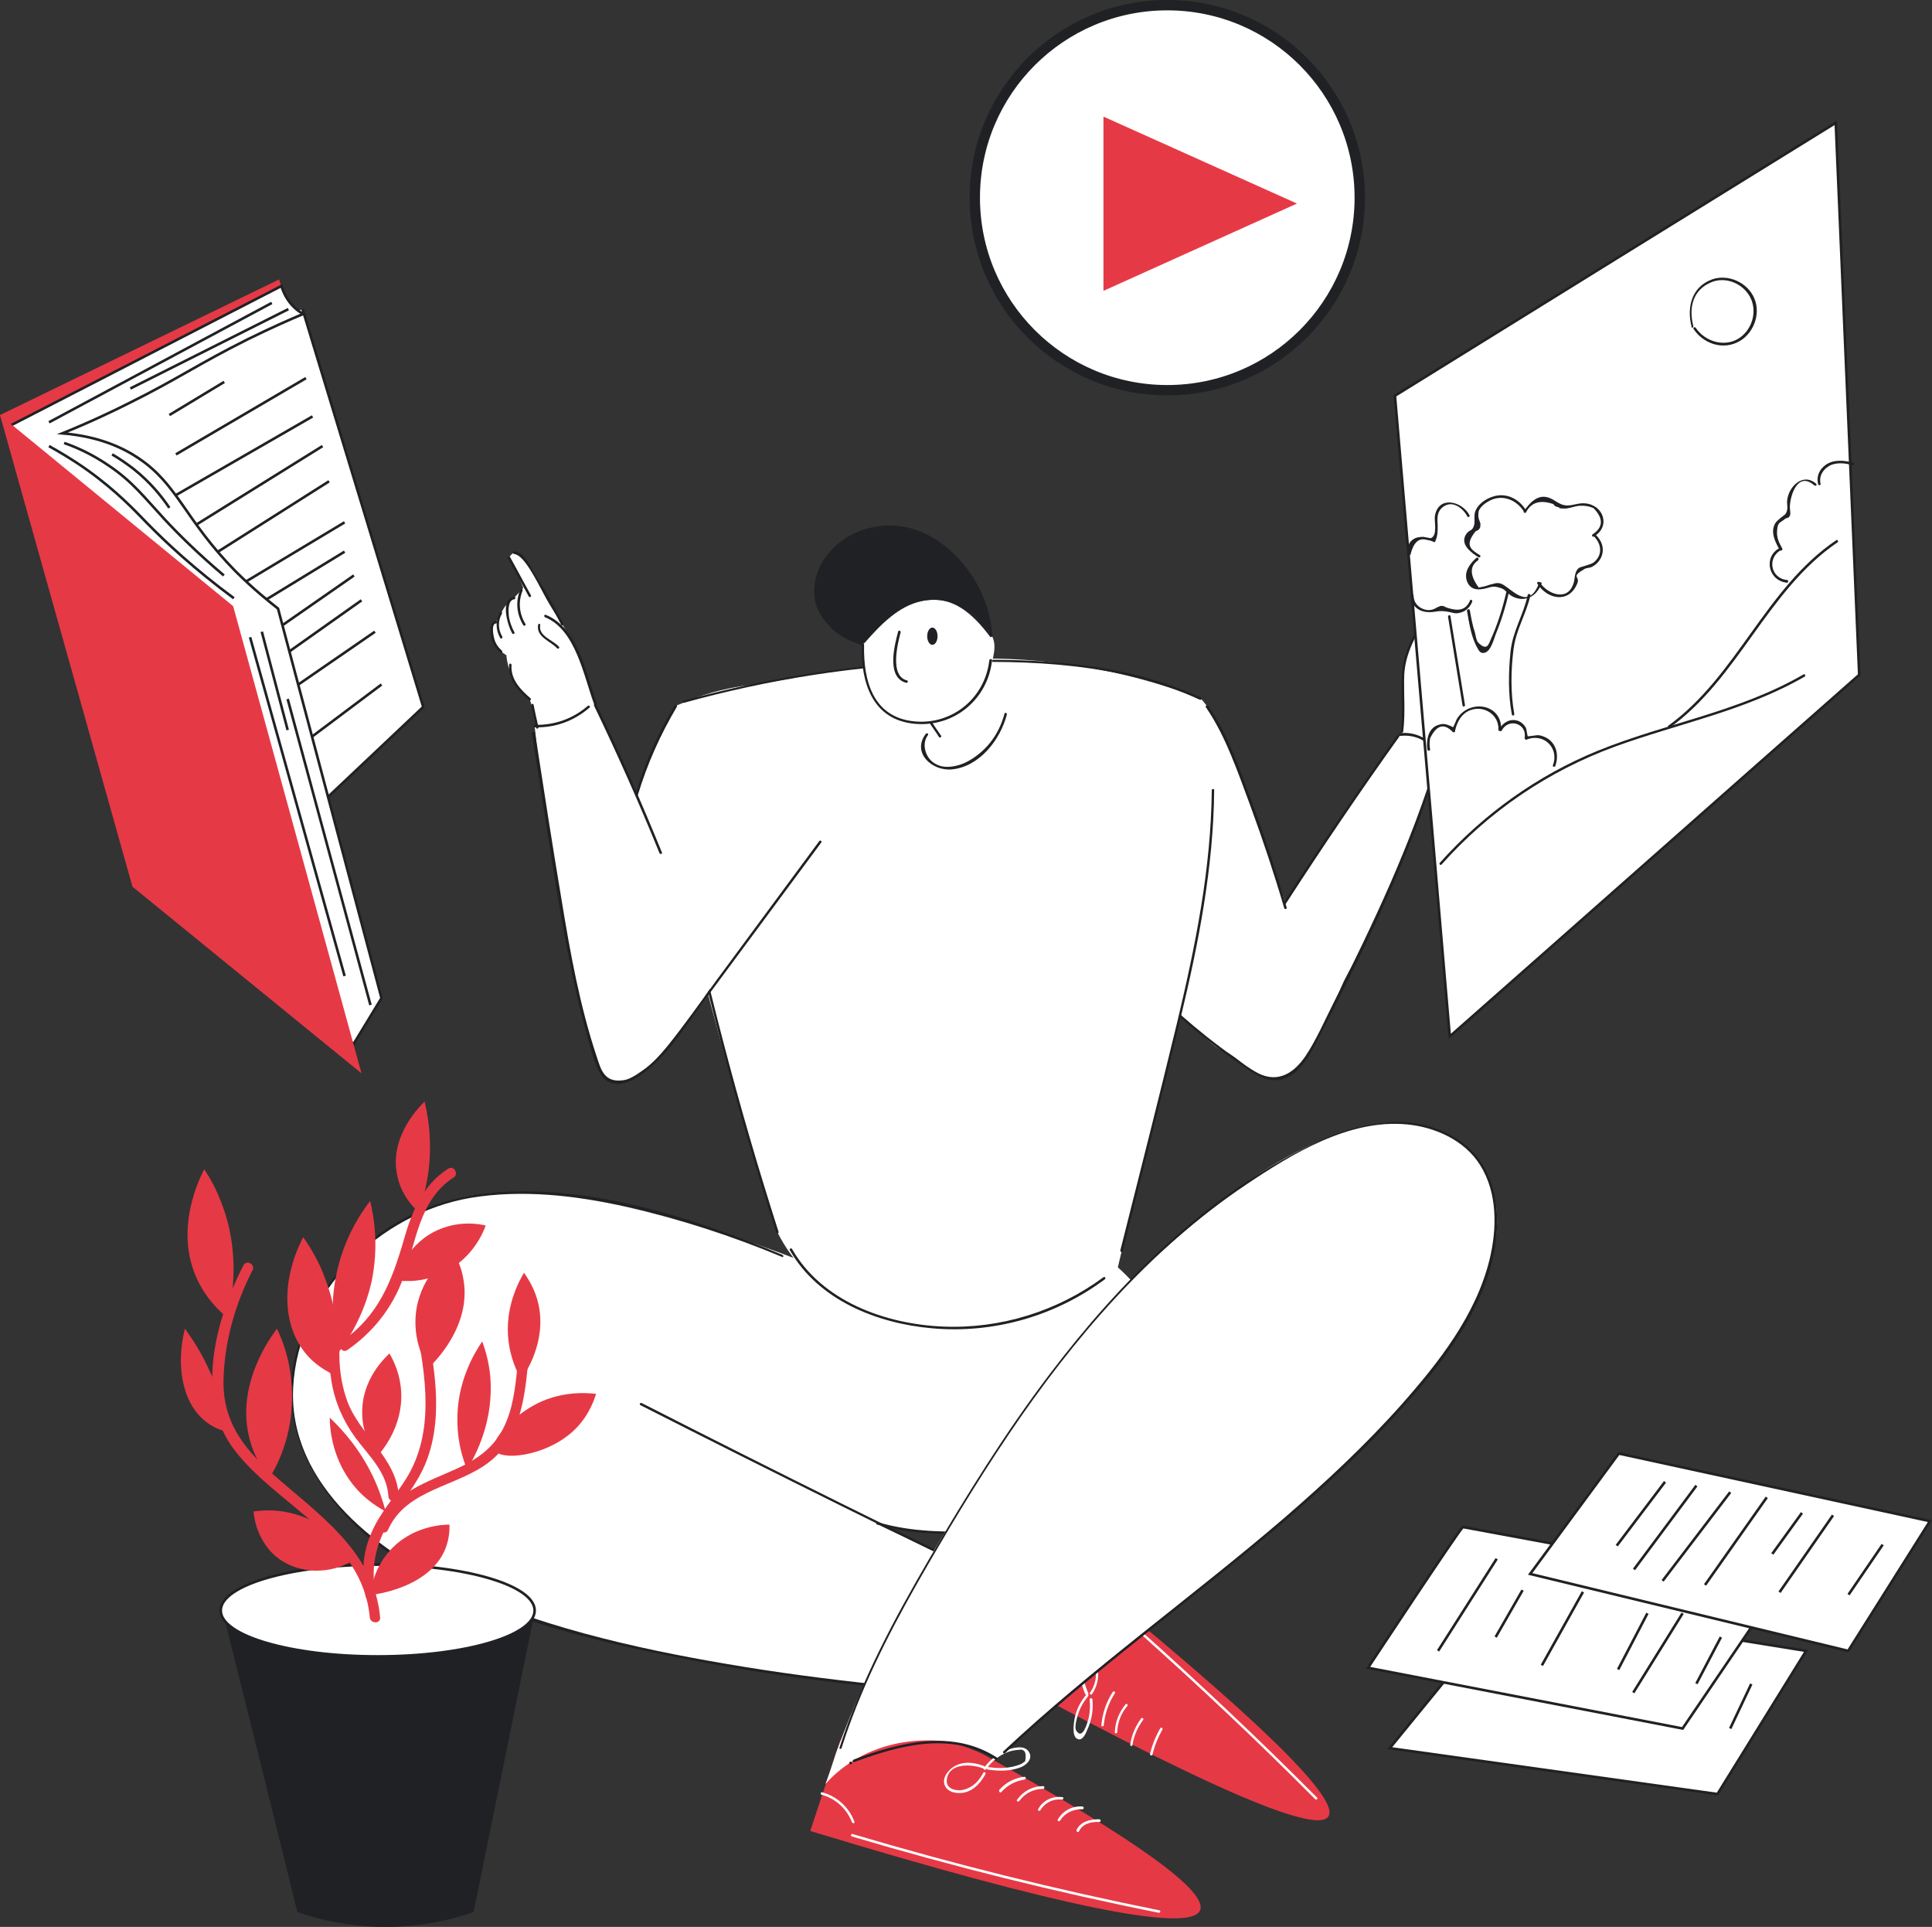 <?xml version="1.0" encoding="utf-8"?>
<!-- Generator: Adobe Illustrator 23.0.3, SVG Export Plug-In . SVG Version: 6.00 Build 0)  -->
<svg version="1.1" xmlns="http://www.w3.org/2000/svg" xmlns:xlink="http://www.w3.org/1999/xlink" x="0px" y="0px"
	 viewBox="0 0 560.1 558.5" style="enable-background:new 0 0 560.1 558.5;" xml:space="preserve">
<rect x="0" y="0" width="560.1" height="558.5" fill="#333333" stroke="none"/>
<style type="text/css">
	.st0{fill:#e63946;}
	.st1{fill:#FFFFFF;}
	.st2{fill:#202124;}
	.st3{fill:#FFFFFF;stroke:#202124;stroke-width:0.75;stroke-miterlimit:10;}
	.st4{fill:none;stroke:#202124;stroke-width:0.75;stroke-miterlimit:10;}
	.st5{fill:#FFFFFF;stroke:#202124;stroke-width:3;stroke-miterlimit:10;}
</style>
<g id="character">
	<g id="leg_right">
		<path class="st0" d="M302.3,464.6c8.3,1.1,16.6,2.1,24.9,3.2c52.5,43.4,60.1,55.5,57.9,58.7c-2.2,3.3-16.7,0.9-81-33.4
			C303.4,483.6,302.9,474.1,302.3,464.6z"/>
		<g>
			<g>
				<path class="st1" d="M315.5,490.8c-0.5-1.2-1-2.5-1.2-3.8c-0.2-1.4-0.4-4.5,1-5.4c2.3-1.4,2.5,3.4,2.4,4.2
					c-0.1,1.8-0.7,3.4-1.7,4.8c-0.3,0.4,0.4,0.8,0.6,0.4c1.4-2.1,2-4.5,1.7-7c-0.1-1.1-0.5-3.4-2-3.6c-1.7-0.2-2.7,2.1-3,3.4
					c-0.5,2.4,0.4,5,1.3,7.2C314.9,491.5,315.7,491.3,315.5,490.8L315.5,490.8z"/>
			</g>
		</g>
		<g>
			<g>
				<path class="st1" d="M315,491.1c-1.8,2.1-3,4.5-3.5,7.2c-0.2,1.3-0.8,4.9,0.8,5.7c1.5,0.8,2.5-1.6,2.9-2.6
					c1.3-2.8,1.8-5.8,1.5-8.8c0-0.5-0.8-0.5-0.8,0c0.2,1.8,0.1,3.6-0.3,5.4c-0.3,1.1-1.7,6.6-3.6,3.6c-0.6-0.9,0.2-3.7,0.5-4.6
					c0.6-2,1.6-3.7,2.9-5.3C315.8,491.3,315.3,490.8,315,491.1L315,491.1z"/>
			</g>
		</g>
		<g>
			<g>
				<path class="st1" d="M320,500c0.3-3.3,1.4-6.4,3.2-9.2c0.3-0.4-0.4-0.8-0.6-0.4c-1.9,2.9-3,6.2-3.3,9.6
					C319.2,500.5,320,500.5,320,500L320,500z"/>
			</g>
		</g>
		<g>
			<g>
				<path class="st1" d="M323.9,502c0.1-2.8,1.1-5.4,2.9-7.5c0.3-0.4-0.2-0.9-0.5-0.5c-1.9,2.3-3,5.1-3.1,8.1
					C323.1,502.5,323.9,502.5,323.9,502L323.9,502z"/>
			</g>
		</g>
		<g>
			<g>
				<path class="st1" d="M328.3,505.8c0.4-2.7,1.5-5.1,3.1-7.3c0.3-0.4-0.4-0.8-0.6-0.4c-1.6,2.2-2.7,4.7-3.1,7.4
					C327.5,506.1,328.2,506.3,328.3,505.8L328.3,505.8z"/>
			</g>
		</g>
		<g>
			<g>
				<path class="st1" d="M334.1,508.6c0.6-2.6,1.6-5,2.9-7.3c0.2-0.4-0.4-0.8-0.6-0.4c-1.4,2.4-2.4,4.9-3,7.5
					C333.3,508.8,334,509,334.1,508.6L334.1,508.6z"/>
			</g>
		</g>
		<g>
			<g>
				<path class="st1" d="M321.3,467.9c2.3,3,5.3,5.3,8.7,7c0.4,0.2,0.8-0.4,0.4-0.6c-3.4-1.6-6.3-3.9-8.6-6.8
					C321.5,467,321,467.5,321.3,467.9L321.3,467.9z"/>
			</g>
		</g>
		<g>
			<g>
				<path class="st1" d="M329.7,472.7c17.7,15.8,34.9,32,51.6,48.8c0.3,0.3,0.9-0.2,0.5-0.5c-16.7-16.8-33.9-33-51.6-48.8
					C329.8,471.8,329.3,472.3,329.7,472.7L329.7,472.7z"/>
			</g>
		</g>
		<path class="st1" d="M230.3,364.7c-5.7-2.2-14-5.2-24.2-8.4c-17.2-5.3-28.4-8.7-43.4-9.9c-12.3-1-24-1.9-37.9,3.5
			c-13.1,5.1-21.1,13.1-23.2,15.4c-2.1,2.2-7.8,8.6-12.1,18.4c-1.9,4.3-4.2,9.7-4.7,17.3c-0.6,9.5,2.1,16.6,3.4,19.8
			c2,5.2,5.8,12.3,15.2,21.1c12.8,12,26.4,18.1,37.1,22.3c11.1,4.3,29.6,10.8,60.8,16.8c25.4,4.9,45.8,6.9,69.9,9.3
			c13.6,1.4,25,2.2,33,2.8c0.9-2,1.8-4.5,2.2-7.4c1.6-9.8-2.1-17.8-4-21.1c-15.8-7.5-31.6-15-47.4-22.5c3.2,0.6,7.7,1.4,13.2,1.8
			c4.6,0.4,15.3,1.1,34.2-1.1c17-2.1,25.5-3.1,29.8-6.6c11-9,11-25.1,11-29.4c0-22.7-16.9-37.6-20.2-40.4
			C292,365.8,261.1,365.2,230.3,364.7z"/>
		<g>
			<g>
				<path class="st2" d="M226.8,363.7c-25.9-10.8-55.7-20.5-84.2-18c-25.7,2.3-47.2,18.4-55.7,43c-9,26.2,7.5,49.6,28.9,63.5
					c24.3,15.9,54.5,23.1,82.6,28.6c34.8,6.9,70.3,9.8,105.6,12.7c0.5,0,0.5-0.7,0-0.8c-29.4-2.4-58.8-4.8-87.8-9.5
					c-27.8-4.5-56.1-10.6-82-22c-23.4-10.3-50.7-30.5-49.2-59.1c1.4-27.6,25.1-50.4,51.4-54.9c15-2.5,30.5-0.7,45.2,2.6
					c15.4,3.5,30.5,8.4,45.1,14.5C227.1,364.6,227.3,363.9,226.8,363.7L226.8,363.7z"/>
			</g>
		</g>
		<g>
			<g>
				<path class="st2" d="M185.7,407.3c38.6,19.6,77.4,38.8,116.4,57.7c0.4,0.2,0.8-0.4,0.4-0.6c-39-18.8-77.8-38-116.4-57.7
					C185.6,406.4,185.2,407.1,185.7,407.3L185.7,407.3z"/>
			</g>
		</g>
		<g>
			<g>
				<path class="st2" d="M302.3,466.1c4,7.9,4.8,16.5,2.4,25c-0.1,0.5,0.6,0.7,0.7,0.2c2.4-8.7,1.6-17.5-2.5-25.6
					C302.8,465.3,302.1,465.6,302.3,466.1L302.3,466.1z"/>
			</g>
		</g>
		<g>
			<g>
				<path class="st2" d="M254.3,441.9c9.8,2.9,20.1,2.9,30.2,2.6c10.5-0.3,20.9-1.5,31.2-3.2c0.5-0.1,0.3-0.8-0.2-0.7
					c-10.3,1.8-20.6,2.9-31,3.2c-10.1,0.3-20.3,0.3-30-2.6C254,441.1,253.8,441.8,254.3,441.9L254.3,441.9z"/>
			</g>
		</g>
	</g>
	<g id="hand_left">
		<path class="st1" d="M406.2,217.5c-0.4-1.2-0.2-1.8,0.2-5.5c0,0,0.4-3.8,0.6-7.9c0.3-6.6-0.7-7.2,0.1-11.5
			c0.3-1.8,0.8-3.2,1.9-5.9c1.8-4.9,2.7-7.4,4.6-8.6c3.2-2.1,7-1,7.6-0.8c3.7,1.1,5.4,4,5.7,4.6c-0.5,0.9-1.1,2.2-1.8,3.8
			c-1.2,2.8-2.3,5.2-3,8.4c-0.4,1.7-0.7,4.1-0.6,7.1c0.5-1.3,1.5-3.6,3.6-5.5c0.6-0.6,2.3-2,2.9-1.6c0.4,0.3,0.4,1.4-1.9,7
			c-1.9,4.7-3.3,7.4-5.8,12.3c-3.7,7.4-4.1,8.6-5.7,9C411.6,223.3,407.3,220.6,406.2,217.5z"/>
		<path class="st1" d="M347.2,202c0.9,0.2,1.8,1.4,3.6,3.9c2.3,3.2,3.4,6.2,3.7,6.9c3,7.8,6.6,15.3,9.3,23.2
			c2.1,6.2,4.7,13.8,8.7,25.3c1.3-1.8,3.1-4.5,5.3-7.8c7.9-11.6,10.6-15.9,14.8-21.9c3.1-4.6,7.7-11,13.4-18.7
			c1.1-0.1,2.6-0.2,4.3,0.3c4.5,1.3,6.4,5.5,6.8,6.2c-0.7,2.3-1.7,5.6-3,9.5c-4.3,12.8-8.3,22-12.3,31
			c-10.2,23.1-10.7,19.6-14.3,29.7c-0.4,1.2-3.2,6.3-8.7,16.5c-0.5,1-1.8,3.2-4.3,4.8c-0.7,0.5-2.7,1.8-5.3,1.8
			c-3.5,0.1-6.2-2.2-7.4-3.2c-11.4-9.4-2.7,0.4-17.8-13.5c-4.6-4.3-10.1-9.5-16.3-15.7c-0.5-2.2-1.5-6.5-2.1-12
			C322.3,233.4,341.4,200.7,347.2,202z"/>
		<g>
			<g>
				<path class="st2" d="M349.6,205c5.9,8.6,9.3,19,12.9,28.6c3.6,9.8,6.9,19.7,9.8,29.6c0.1,0.5,0.9,0.3,0.7-0.2
					c-3.1-10.6-6.5-21.1-10.4-31.4c-3.4-9.1-6.7-18.9-12.3-27C350,204.2,349.3,204.6,349.6,205L349.6,205z"/>
			</g>
		</g>
		<g>
			<g>
				<path class="st2" d="M372.8,261.9c10.6-16.4,21.5-32.5,32.8-48.3c0.3-0.4-0.4-0.8-0.6-0.4c-11.3,15.9-22.3,32-32.8,48.3
					C371.9,262,372.6,262.3,372.8,261.9L372.8,261.9z"/>
			</g>
		</g>
		<g>
			<g>
				<path class="st2" d="M406,213.3c4.4-0.5,8.5,1.6,10.5,5.5c0.2,0.4,0.9,0,0.6-0.4c-2.2-4.1-6.6-6.4-11.2-5.9
					C405.5,212.6,405.5,213.4,406,213.3L406,213.3z"/>
			</g>
		</g>
		<g>
			<g>
				<path class="st2" d="M416.7,219.4c-7.4,24.9-18.6,48.3-30.2,71.5c-2.6,5.1-4.9,10.6-8.1,15.3c-3.2,4.7-7.8,7.8-13.6,4.9
					c-2.5-1.3-4.9-3.1-7.2-4.8c-10.7-7.6-20.6-16.4-29.5-26.1c-0.3-0.4-0.9,0.2-0.5,0.5c9.6,10.4,20.2,19.7,31.9,27.7
					c3.7,2.6,8.2,6,12.9,4.2c4.9-1.8,7.7-7.5,9.9-11.8c13.6-26.2,26.7-53,35.2-81.4C417.6,219.1,416.9,218.9,416.7,219.4
					L416.7,219.4z"/>
			</g>
		</g>
		<g>
			<g>
				<path class="st2" d="M406.8,212c0.7-5.6,0.1-10.9,0.3-16.4c0.3-6.3,3.6-12,6.8-17.3c0.2-0.4-0.4-0.8-0.6-0.4
					c-2.9,4.9-6,10.1-6.7,15.9c-0.8,6,0.3,12.2-0.5,18.3C406,212.5,406.8,212.5,406.8,212L406.8,212z"/>
			</g>
		</g>
		<g>
			<g>
				<path class="st2" d="M412.1,188.2c1.9-3.9,4.3-7.4,7.4-10.4c0.3-0.3-0.2-0.9-0.5-0.5c-3.1,3.1-5.6,6.7-7.5,10.6
					C411.3,188.3,411.9,188.6,412.1,188.2L412.1,188.2z"/>
			</g>
		</g>
		<g>
			<g>
				<path class="st2" d="M415.9,187.5c1.5-3.5,3.8-6.5,6.8-8.8c0.4-0.3-0.2-0.8-0.5-0.5c-3.1,2.4-5.4,5.4-7,9
					C415.1,187.6,415.8,188,415.9,187.5L415.9,187.5z"/>
			</g>
		</g>
		<g>
			<g>
				<path class="st2" d="M418.8,188.4c1.4-2.5,3-4.9,4.8-7.2c0.3-0.4-0.2-0.9-0.5-0.5c-1.9,2.3-3.5,4.7-5,7.3
					C417.9,188.4,418.6,188.8,418.8,188.4L418.8,188.4z"/>
			</g>
		</g>
		<g>
			<g>
				<path class="st2" d="M418.3,218.3c4-7.8,8.6-15.5,10.1-24.2c0.1-0.5-0.6-0.7-0.7-0.2c-1.5,8.6-6.1,16.3-10.1,24
					C417.4,218.4,418,218.8,418.3,218.3L418.3,218.3z"/>
			</g>
		</g>
		<g>
			<g>
				<path class="st2" d="M425.6,194.3c-1.5,2.2-3,4.5-4.4,6.7c-0.3,0.4,0.4,0.8,0.6,0.4c1.5-2.2,3-4.5,4.4-6.7
					C426.5,194.2,425.8,193.9,425.6,194.3L425.6,194.3z"/>
			</g>
		</g>
		<g>
			<g>
				<path class="st2" d="M421.6,201.3c0.2-6.9,2.1-13.3,5.5-19.2c0.2-0.4-0.4-0.8-0.6-0.4c-3.5,6-5.4,12.6-5.6,19.6
					C420.9,201.8,421.6,201.8,421.6,201.3L421.6,201.3z"/>
			</g>
		</g>
	</g>
	<g id="torso">
		<path class="st1" d="M195.9,204.6c1.2-0.5,3.1-1.3,5.4-2.2c7.4-2.7,13.3-3.5,16.5-3.9c17.6-2.6,18.3-3.7,32.5-5.2
			c18.5-2,36.5-3.9,59-0.8c9.7,1.3,23.1,4,38.6,9.9c0.9,2.6,2.1,6.4,2.9,11.1c1.3,7.8,1,13.9,0.8,17.4c-1.5,24.9-4.5,40.1-4.5,40.1
			c-3.4,17.5-6.5,29.4-10.3,44.5c-3,11.9-7.5,29.7-12.8,52.1c-2.6,2.2-6.4,5.2-11.5,8c-9.7,5.5-18.8,7.6-24.7,8.6
			c-7.3,1.1-13.2,0.9-16.2,0.7c-4.1-0.3-11.6-0.9-20.5-4.6c-3.1-1.3-8.3-3.5-13.9-8.2c-6.3-5.3-9.9-11.1-11.8-14.9
			c-2.2-7.2-5.6-18-9.5-31.2c-16.2-54.9-18.3-71-19.1-77.3C195.7,238.5,194.6,223.4,195.9,204.6z"/>
		<g>
			<g>
				<path class="st2" d="M198.3,203.7c24.6-6.8,49.9-10.8,75.4-11.6c24.9-0.9,51.1,0.1,74.1,10.7c0.4,0.2,0.8-0.4,0.4-0.6
					c-22.6-10.4-48.1-11.5-72.6-10.8c-26.2,0.8-52.2,4.8-77.5,11.7C197.6,203.1,197.8,203.8,198.3,203.7L198.3,203.7z"/>
			</g>
		</g>
		<g>
			<g>
				<path class="st2" d="M351.3,229c-0.2,22.9-4.8,45.4-10.1,67.6c-5.3,22-10.9,43.9-16.4,65.8c-0.1,0.5,0.6,0.7,0.7,0.2
					c5.6-22.6,11.4-45.1,16.8-67.7c5.2-21.6,9.5-43.6,9.7-65.9C352.1,228.6,351.3,228.6,351.3,229L351.3,229z"/>
			</g>
		</g>
		<g>
			<g>
				<path class="st2" d="M195.8,245.4c7.7,37.8,17.5,75.1,29.2,111.8c0.1,0.5,0.9,0.3,0.7-0.2c-11.8-36.7-21.5-74-29.2-111.8
					C196.5,244.7,195.7,244.9,195.8,245.4L195.8,245.4z"/>
			</g>
		</g>
		<g>
			<g>
				<path class="st2" d="M229,362.4c8.3,14.5,25.3,21.2,41.2,22.6c17.8,1.6,35.7-3.5,50.1-14.2c0.4-0.3,0-0.9-0.4-0.6
					c-13.4,9.9-29.9,15-46.5,14.3c-16.7-0.7-35.1-7.3-43.8-22.5C229.4,361.6,228.7,362,229,362.4L229,362.4z"/>
			</g>
		</g>
	</g>
	<g id="hand_right">
		<path class="st1" d="M171.7,208.2c0.4-1.6,0.7-3,0.8-3.9c-0.4-1.5-1-3.6-1.7-5.9c-1.6-4.8-3.2-8.4-4.2-10.6
			c-1-2.1-2.2-4.6-3.9-7.4c-3.7-5.3-5.6-9.1-6.7-11.7c-1-2.5-3-4.6-4.4-6.9c-0.4-0.6-1-1.6-2-1.7c-1,0-1.8,1.1-2,1.5
			c0.7,1.3,1.4,2.6,2,4c0.8,1.6,1.5,3.2,2.1,4.8c-0.6,0.7-1.5,1.7-2.7,2.9c-1.9,1.9-1.9,1.6-2.6,2.5c-1.3,1.8-1.1,2.7-2.7,4.5
			c-0.7,0.9-0.9,0.7-1.1,1.2c-1.1,2.1,0.7,4.9,1.1,5.5c0.9,1.4,2.1,2.3,3.1,2.9c0.2,2.3,0.8,4.1,1.3,5.3c0.4,1.1,1,2.5,2.2,4.1
			c1.1,1.5,2.4,2.5,3.2,3.2c0.6,1.7,1.2,3.7,1.7,5.9c0.5,2.2,0.8,4.2,1,6c0.5,0.2,9.5,4.3,12.8,0.9
			C170.2,214.2,170.7,212.1,171.7,208.2z"/>
		<path class="st1" d="M155,210.5c0.7,0,1.9,0.1,3.3-0.1c4.2-0.5,7.3-2.2,10.5-4c0.9-0.5,2.2-1.3,3.8-2.4c1,2.3,2,4.6,3.1,6.9
			c2.9,6.6,5.9,13,8.8,19.4c0.8-2.8,1.8-5.7,2.9-8.7c2.6-6.6,5.5-12.3,8.4-17c2.8-0.6,7-1.3,12.1-0.8c3.7,0.3,17.4,1.5,25.9,13.1
			c7.6,10.3,6,22,5.5,24.6c-1.3,1.9-3.3,4.6-5.6,7.9c-29.2,40.6-25.8,33.3-30.5,41.3c0,0-4.5,7.8-14.8,18.3c-0.6,0.6-2.7,2.8-6.1,4
			c-1.6,0.6-3.3,1.2-4.9,0.7c-2.5-0.8-3.8-3.7-5.4-8.9c-3.1-9.7-3.6-13.3-3.6-13.3c-1.2-8.1-0.2,2.5-5.1-24.8
			c-2.9-15.8-4.6-25.7-6.4-39.8C156,220.1,155.4,214.4,155,210.5z"/>
		<g>
			<g>
				<path class="st2" d="M195.6,204.5c-4.9,8.1-8.7,16.7-11.4,25.8c-0.1,0.5,0.6,0.7,0.7,0.2c2.7-9,6.5-17.5,11.3-25.6
					C196.5,204.4,195.8,204,195.6,204.5L195.6,204.5z"/>
			</g>
		</g>
		<g>
			<g>
				<path class="st2" d="M172.2,204.5c6.8,14.1,13.1,28.3,19,42.8c0.2,0.4,0.9,0.2,0.7-0.2c-5.9-14.5-12.2-28.8-19-42.9
					C172.7,203.7,172,204.1,172.2,204.5L172.2,204.5z"/>
			</g>
		</g>
		<g>
			<g>
				<path class="st2" d="M155,210.8c5.9,0.2,11.4-1.8,15.9-5.7c0.4-0.3-0.2-0.8-0.5-0.5c-4.4,3.8-9.7,5.6-15.4,5.5
					C154.6,210.1,154.6,210.8,155,210.8L155,210.8z"/>
			</g>
		</g>
		<g>
			<g>
				<path class="st2" d="M154.2,212.6c3,18.7,5.7,37.4,9,56c1.7,9.4,3.6,18.7,6,27.9c1.1,4.1,2.1,8.3,3.7,12.3
					c0.7,1.7,1.5,3.6,3.2,4.6c4.2,2.5,9.6-1.5,12.7-4.2c5.9-5.1,10.2-12.2,14.8-18.4c11.5-15.5,23-31.1,34.5-46.6
					c0.3-0.4-0.4-0.8-0.6-0.4c-9.9,13.4-19.8,26.8-29.7,40.2c-4.7,6.4-9.3,13-14.3,19.2c-2.2,2.7-4.6,5.3-7.4,7.2
					c-1.4,1-3.6,2.5-5.4,2.7c-5.6,0.8-6.5-3.2-7.7-6.8c-4.9-14.7-7.7-30.2-10.2-45.5c-2.7-16.1-5.2-32.3-7.7-48.5
					C154.9,211.9,154.1,212.1,154.2,212.6L154.2,212.6z"/>
			</g>
		</g>
		<g>
			<g>
				<path class="st2" d="M173,203.9c-3.1-8.5-5.3-21.9-14.8-25.7c-0.4-0.2-0.6,0.5-0.2,0.7c8.9,3.6,11.2,17,14.2,25.1
					C172.4,204.6,173.2,204.4,173,203.9L173,203.9z"/>
			</g>
		</g>
		<g>
			<g>
				<path class="st2" d="M156,181.1c-0.6,3.6,3.6,4.7,5.5,6.8c0.3,0.4,0.9-0.2,0.5-0.5c-1.7-1.9-5.9-3-5.4-6.1
					C156.8,180.8,156.1,180.6,156,181.1L156,181.1z"/>
			</g>
		</g>
		<g>
			<g>
				<path class="st2" d="M163.3,180.7c-2.5-4.8-5.2-9.5-8.1-14.1c-1.5-2.3-3-6.5-6.1-6.8c-0.5-0.1-0.5,0.7,0,0.8
					c3,0.3,6.7,8.4,8.2,10.8c1.9,3.2,3.7,6.4,5.4,9.7C162.9,181.5,163.5,181.1,163.3,180.7L163.3,180.7z"/>
			</g>
		</g>
		<g>
			<g>
				<path class="st2" d="M147.3,161.9c2,3.7,4,7.3,6,11c0.2,0.4,0.9,0,0.6-0.4c-2-3.7-4-7.3-6-11C147.7,161.1,147,161.4,147.3,161.9
					L147.3,161.9z"/>
			</g>
		</g>
		<g>
			<g>
				<path class="st2" d="M150.8,171c-1.4,3.4-1,7.1,0.9,10.2c0.3,0.4,0.9,0,0.6-0.4c-1.8-3-2.1-6.4-0.8-9.6
					C151.7,170.7,151,170.5,150.8,171L150.8,171z"/>
			</g>
		</g>
		<g>
			<g>
				<path class="st2" d="M149.1,173c-4.3,0.5-1.9,8.4-0.6,10.6c0.2,0.4,0.9,0,0.6-0.4c-0.8-1.5-1.4-3.1-1.6-4.9
					c-0.1-1.3-0.3-4.4,1.6-4.6C149.5,173.7,149.5,172.9,149.1,173L149.1,173z"/>
			</g>
		</g>
		<g>
			<g>
				<path class="st2" d="M144.9,177.5c-1.3,2.4-1.2,5.1,0.1,7.4c0.2,0.4,0.9,0,0.6-0.4c-1.2-2.1-1.3-4.5-0.1-6.6
					C145.8,177.5,145.1,177.1,144.9,177.5L144.9,177.5z"/>
			</g>
		</g>
		<g>
			<g>
				<path class="st2" d="M143.8,180c-1.7,0.1-1.7,2.4-1.6,3.6c0.2,2.1,1.2,4.1,2.8,5.5c0.4,0.3,0.9-0.2,0.5-0.5
					c-1-0.9-1.8-2-2.2-3.4c-0.2-0.7-1-4.4,0.5-4.5C144.3,180.7,144.3,180,143.8,180L143.8,180z"/>
			</g>
		</g>
		<g>
			<g>
				<path class="st2" d="M147.6,192.7c-0.3,4.3,2.6,7.5,5.7,10.2c0.4,0.3,0.9-0.2,0.5-0.5c-2.9-2.5-5.8-5.5-5.5-9.6
					C148.3,192.2,147.6,192.2,147.6,192.7L147.6,192.7z"/>
			</g>
		</g>
		<g>
			<g>
				<path class="st2" d="M154,204.5c0.5,2.1,1,4.3,1.4,6.4c0.1,0.5,0.8,0.3,0.7-0.2c-0.5-2.1-1-4.3-1.4-6.4
					C154.6,203.8,153.9,204,154,204.5L154,204.5z"/>
			</g>
		</g>
	</g>
	<g id="leg_left">
		<path class="st0" d="M243.6,504.4c-2.9,8.8-5.8,17.5-8.7,26.3c71.7,21.8,109.4,29.5,112.9,23.2c3-5.3-18-20.5-62.9-45.5
			c-2.3-1.1-4.9-2.1-7.8-3C263.5,501.1,250.9,502.8,243.6,504.4z"/>
		<g>
			<g>
				<path class="st1" d="M285.3,511.9c-2.8-1.1-6-1.5-8.7,0.1c-1.8,1.1-3.7,3.5-2.6,5.7c1,2,3.9,2.3,5.8,1.8
					c2.7-0.7,4.6-2.9,5.9-5.3c0.2-0.4-0.4-0.8-0.6-0.4c-0.9,1.6-1.9,3-3.5,4c-1,0.6-2,1-3.2,1.1c-1.6,0.1-4.3-0.5-3.9-3.2
					c0.7-4.9,7.4-4.4,10.6-3.1C285.6,512.8,285.8,512.1,285.3,511.9L285.3,511.9z"/>
			</g>
		</g>
		<g>
			<g>
				<path class="st1" d="M285.9,512.8c2.1-3,5.5-5.4,9.3-5.6c1.8-0.4,2.5,0.7,2,3.3c-0.3,0.2-0.7,0.5-1,0.7
					c-0.8,0.4-1.9,0.7-2.8,0.9c-2.3,0.5-4.5,0.4-6.8,0.1c-0.5-0.1-0.7,0.6-0.2,0.7c3.2,0.5,6.6,0.5,9.6-0.7c1.7-0.7,3.5-2.5,2.3-4.4
					c-1.3-2.2-4.7-1.2-6.6-0.5c-2.7,1.1-4.8,2.9-6.5,5.2C284.9,512.8,285.6,513.2,285.9,512.8L285.9,512.8z"/>
			</g>
		</g>
		<g>
			<g>
				<path class="st1" d="M290.3,519.4c1.8-2,4.1-3.2,6.7-3.6c0.5-0.1,0.5-0.8,0-0.8c-2.8,0.3-5.4,1.6-7.3,3.8
					C289.5,519.3,290,519.8,290.3,519.4L290.3,519.4z"/>
			</g>
		</g>
		<g>
			<g>
				<path class="st1" d="M295.5,522c1.6-2.2,4.1-3.5,6.9-3.5c0.5,0,0.5-0.8,0-0.8c-3,0-5.7,1.4-7.5,3.9
					C294.5,522,295.2,522.4,295.5,522L295.5,522z"/>
			</g>
		</g>
		<g>
			<g>
				<path class="st1" d="M301.6,524.7c1.3-2.2,3.7-3.4,6.2-3.1c0.5,0.1,0.7-0.7,0.2-0.7c-2.8-0.4-5.6,0.9-7,3.4
					C300.7,524.7,301.3,525.1,301.6,524.7L301.6,524.7z"/>
			</g>
		</g>
		<g>
			<g>
				<path class="st1" d="M307.3,527.7c1.4-2.2,3.8-3.4,6.5-3.3c0.5,0,0.5-0.7,0-0.8c-2.9-0.2-5.6,1.2-7.1,3.7
					C306.4,527.8,307,528.1,307.3,527.7L307.3,527.7z"/>
			</g>
		</g>
		<g>
			<g>
				<path class="st1" d="M312.8,530.8c1.1-2.3,3.6-2.8,5.9-2.7c0.5,0,0.5-0.7,0-0.8c-2.6,0-5.4,0.6-6.6,3.1
					C312,530.9,312.6,531.3,312.8,530.8L312.8,530.8z"/>
			</g>
		</g>
		<g>
			<g>
				<path class="st1" d="M238.2,520.2c4.1,1.1,7.3,4.1,8.8,8c0.2,0.4,0.9,0.3,0.7-0.2c-1.6-4.2-5-7.3-9.3-8.5
					C237.9,519.3,237.7,520.1,238.2,520.2L238.2,520.2z"/>
			</g>
		</g>
		<g>
			<g>
				<path class="st1" d="M247,532.3c29.3,8.7,58.9,16.1,88.9,22.1c0.5,0.1,0.7-0.6,0.2-0.7c-29.9-6-59.6-13.4-88.9-22.1
					C246.7,531.4,246.5,532.2,247,532.3L247,532.3z"/>
			</g>
		</g>
		<path class="st1" d="M242.4,508c2.2-6,5.4-14,9.7-23.4c3-6.5,11.2-24,27.8-50c14.2-22.3,25-39.3,43.6-59.1
			c1.1-1.2,14.9-15.8,35.3-30.9c4.2-3.1,13.4-9.8,26.7-15c9.7-3.8,14.9-4.2,18.2-4.2c4.2,0,13.5,0.1,21.1,6.8
			c5.4,4.8,7.3,10.7,8,13.2c1.7,5.9,2.3,14.1-3.1,27.6c-6,15.1-14.7,25.4-24.4,35.7c-15.2,16.1-28.7,28.1-39.9,37.5
			c-20.3,17.1-26.2,20.4-48.1,38.7c-12.4,10.4-22.3,19.2-28.5,24.8c-4.7-2.7-8.9-3.9-11.7-4.5c-2-0.4-16.9-3.3-30.6,5.7
			c-3.4,2.2-5.8,4.6-7.2,6.2C240.4,514.2,241.4,511.1,242.4,508z"/>
		<g>
			<g>
				<path class="st2" d="M244,506.6c5.3-16.7,13.2-32.3,21.8-47.5c8.4-14.7,17.1-29.2,26.6-43.3c18.7-27.7,40.9-53.7,68.8-72.4
					c13.4-9,29.9-19.1,46.7-17.5c8.2,0.8,16.7,4.6,21.2,11.8c5.1,8.1,4.9,18.5,2.7,27.5c-4,16.1-14.7,29.7-25.5,41.9
					c-10.5,11.8-22,22.5-33.9,32.8c-26.8,23-55.7,43.5-81.5,67.7c-0.4,0.3,0.2,0.9,0.5,0.5c25.2-23.6,53.3-43.7,79.6-66
					c13.1-11.1,25.7-22.8,37-35.7c10.5-11.9,20.8-25.2,24.6-40.9c3.3-13.4,1.5-28.9-11.5-36.2c-13-7.4-28.3-3.7-40.9,2.5
					c-30.6,14.7-55.6,39.7-75.9,66.5c-12.9,17-24.1,35.1-34.9,53.5c-10.2,17.5-19.8,35.4-26,54.7C243.1,506.9,243.9,507.1,244,506.6
					L244,506.6z"/>
			</g>
		</g>
		<g>
			<g>
				<path class="st2" d="M246.6,511.4c0.5,0,0.5-0.8,0-0.8C246.1,510.6,246.1,511.4,246.6,511.4L246.6,511.4z"/>
			</g>
		</g>
		<g>
			<g>
				<path class="st2" d="M247.7,510.7c13.2-4.9,28.2-8.9,40.9-0.7c0.4,0.3,0.8-0.4,0.4-0.6c-12.9-8.3-28.1-4.4-41.5,0.6
					C247,510.2,247.2,510.9,247.7,510.7L247.7,510.7z"/>
			</g>
		</g>
	</g>
	<g id="head">
		<path class="st2" d="M250.2,186.9c1.1-1.7,2.8-3.9,5.4-6.2c3.3-3,7.4-6.8,13.6-7.1c5.5-0.3,9.7,2.4,11.4,3.5
			c3.7,2.5,5.8,5.6,6.8,7.3c-0.1-1.5-0.2-3.7-0.8-6.3c-0.9-4-3.6-12.1-11.3-18.3c-2.5-2-8-6.4-16.2-6.7c-3.3-0.1-11.1,0.3-17,6.1
			c-1.3,1.3-5,5-5.5,10.7c-0.1,1.1-0.2,4.4,1.4,7.9C241.3,184.9,249.1,186.7,250.2,186.9z"/>
		<path class="st1" d="M250.4,186.1c-0.3,1.9-0.5,4.8,0,8.3c0.5,3.1,1,6.4,3.6,9.6c2.7,3.3,6.2,4.4,7.9,5c3.4,1.1,6.4,1,8.2,0.9
			c0.5,0.7,1,1.4,1.5,2.1c-0.4,0-2.3,0.2-3.5,1.8c-1.4,1.9-0.5,4.4-0.3,4.9c1.5,3.5,6.1,4,6.7,4.1c3.1,0.3,5.4-1.1,7.6-2.4
			c3.9-2.4,5.9-5.5,7.3-7.7c1.8-2.8,3.3-5.3,2.4-6.7c-0.9-1.4-4.1-1.4-7.7,0c-0.7-0.8-1.4-1.7-2.2-2.5c0.6-0.7,1.4-1.6,2.3-2.9
			c0.5-0.7,1.7-2.7,2.6-5.8c1.2-4.4,2.3-7.7,0.7-10.6c-0.7-1.2-1.6-2-2.3-2.5c-0.9-1.4-3.2-4.5-7.3-6.3c-5.9-2.7-11.4-1.1-12.8-0.7
			c-3.5,1.1-5.8,3-8.7,5.5C253.6,182.2,251.7,184.4,250.4,186.1z"/>
		<ellipse class="st2" cx="270.3" cy="184.4" rx="1.5" ry="2.5"/>
		<g>
			<g>
				<path class="st2" d="M249.8,187.1c-0.2,10.8,3.1,21.6,15.5,22.7c11.4,1,21.1-7.2,22.3-18.4c0.1-0.5-0.7-0.5-0.8,0
					c-1.2,10.8-10.6,18.7-21.6,17.7c-12-1.1-14.9-11.6-14.7-22C250.5,186.7,249.8,186.7,249.8,187.1L249.8,187.1z"/>
			</g>
		</g>
		<g>
			<g>
				<path class="st2" d="M269.7,209.9c0.8,1.2,1.7,2.4,2.5,3.7c0.3,0.4,0.9,0,0.6-0.4c-0.8-1.2-1.7-2.4-2.5-3.7
					C270.1,209.2,269.5,209.5,269.7,209.9L269.7,209.9z"/>
			</g>
		</g>
		<g>
			<g>
				<path class="st2" d="M268.4,212.7c-4.2,5.5,1.9,10.9,7.6,10.3c8-0.8,14-8.6,15.9-15.9c0.1-0.5-0.6-0.7-0.7-0.2
					c-1.3,4.8-3.9,9-7.9,12c-2.2,1.7-4.7,3-7.5,3.3c-1.9,0.2-3.4,0-5.1-1.1c-2.4-1.6-3.6-5.5-1.7-8
					C269.3,212.7,268.7,212.3,268.4,212.7L268.4,212.7z"/>
			</g>
		</g>
		<g>
			<g>
				<path class="st2" d="M260.4,183c-1.1,4-3.5,13.4,2.3,14.9c0.5,0.1,0.7-0.6,0.2-0.7c-5-1.3-2.7-10.5-1.8-13.9
					C261.2,182.8,260.5,182.6,260.4,183L260.4,183z"/>
			</g>
		</g>
		<g>
			<g>
				<path class="st2" d="M250.3,186.5c-8.7-3.6-16.4-10.1-12.5-20.5c2.8-7.3,10.2-12.2,18-12.7c17.1-1.1,30,14.8,31.1,30.7
					c0,0.5,0.8,0.5,0.8,0c-1.3-17.8-18.3-36.9-37.6-30.4c-7.1,2.4-13.4,8.7-14,16.5c-0.8,9.1,6.6,14,14.1,17.1
					C250.5,187.4,250.7,186.7,250.3,186.5L250.3,186.5z"/>
			</g>
		</g>
		<g>
			<g>
				<path class="st2" d="M250.7,186.3c4.5-5.1,9.6-10.6,16.6-12.1c8.8-1.9,14.8,3.8,19.7,10.3c0.3,0.4,0.9,0,0.6-0.4
					c-4.4-5.6-9.7-11.3-17.4-11c-8.5,0.3-14.8,6.8-20,12.7C249.8,186.2,250.3,186.7,250.7,186.3L250.7,186.3z"/>
			</g>
		</g>
	</g>
</g>
<g id="background">
	<g id="papers">
		<polygon class="st3" points="437.3,464.6 402.9,506.7 497.9,520 523.6,478.5 		"/>
		<path class="st3" d="M424.1,442.6c-1.3,1.1-27.5,40.8-27.5,40.8l91.2,17.6l28.1-41.4L424.1,442.6z"/>
		<polygon class="st3" points="469.3,421.3 443.6,456.2 535.8,478.5 559.5,440.9 		"/>
		<line class="st4" x1="545.8" y1="447.7" x2="535.9" y2="462.2"/>
		<line class="st4" x1="531.4" y1="439.2" x2="515.9" y2="461.5"/>
		<line class="st4" x1="522.4" y1="438.5" x2="513.8" y2="450.4"/>
		<line class="st4" x1="512.2" y1="434" x2="494.3" y2="459.4"/>
		<line class="st4" x1="501.6" y1="432.5" x2="482" y2="458.2"/>
		<line class="st4" x1="491.8" y1="430.6" x2="473.7" y2="454.9"/>
		<line class="st4" x1="482.7" y1="429.5" x2="468.7" y2="448"/>
		<line class="st4" x1="498.9" y1="474.5" x2="491.8" y2="488"/>
		<line class="st4" x1="487.8" y1="467.6" x2="473.5" y2="490.6"/>
		<line class="st4" x1="477.6" y1="467.6" x2="469.1" y2="483.9"/>
		<line class="st4" x1="433.9" y1="451.8" x2="416.9" y2="478.5"/>
		<line class="st4" x1="441.4" y1="460.9" x2="433.6" y2="474.5"/>
		<line class="st4" x1="458.9" y1="461.4" x2="447" y2="482.7"/>
		<line class="st4" x1="507.7" y1="488.1" x2="501.6" y2="501"/>
	</g>
	<g id="plants">
		<path class="st2" d="M64.1,465.2c7.4,29.7,14.8,59.3,22.1,89c5.8,2,14.9,4.4,26.2,4.3c10.6-0.1,19.2-2.3,24.9-4.3
			c5.9-29.1,11.9-58.3,17.8-87.4C124.7,466.2,94.4,465.7,64.1,465.2z"/>
		<ellipse class="st3" cx="109.5" cy="466.8" rx="45.5" ry="13.3"/>
		<g>
			<g>
				<path class="st0" d="M70.6,366.7c-8,15.4-14.3,38.3-2.7,53.5c12.6,16.5,37.2,25.4,39.3,48.6c0.2,1.9,3.2,1.9,3,0
					c-1.7-19.2-18.1-30-31.3-41.7c-8.6-7.6-14.4-15.4-14.1-27.3c0.3-11,3.4-21.9,8.4-31.6C74.1,366.5,71.5,365,70.6,366.7
					L70.6,366.7z"/>
			</g>
		</g>
		<g>
			<g>
				<path class="st0" d="M108.9,461.9c-1.7-8.4,0.5-16,5.3-23c3.7-5.4,7.8-10.4,9.9-16.7c4.3-12.5,1.8-26.3-0.6-38.9
					c-0.4-1.9-3.3-1.1-2.9,0.8c2.8,14.7,5.5,31-2.8,44.4c-3.3,5.3-7.6,9.9-10.1,15.7c-2.6,5.9-3,12.2-1.7,18.5
					C106.4,464.6,109.3,463.8,108.9,461.9L108.9,461.9z"/>
			</g>
		</g>
		<g>
			<g>
				<path class="st0" d="M102.6,363.5c-5.2,11.6-8.7,24.1-6.5,36.9c1,6,3.4,11.5,7,16.4c3.9,5.2,9.1,10,9.5,16.9
					c0.1,1.9,3.1,1.9,3,0c-0.5-11.1-11.4-17.7-15-27.8c-4.8-13.6-1.1-28.1,4.6-40.9C105.9,363.2,103.4,361.7,102.6,363.5
					L102.6,363.5z"/>
			</g>
		</g>
		<g>
			<g>
				<path class="st0" d="M100.7,391.3c7.5-5.2,13.1-12.3,16.2-20.9c3.7-10.2,4.6-22.7,14.6-29.1c1.6-1,0.1-3.6-1.5-2.6
					c-7.5,4.7-10.7,12.7-13,20.9c-3.4,11.7-7.3,21.8-17.7,29C97.6,389.8,99.1,392.4,100.7,391.3L100.7,391.3z"/>
			</g>
		</g>
		<g>
			<g>
				<path class="st0" d="M112.5,443.4c5.3-11.9,20.1-12.4,29.4-19.7c8.5-6.6,10.1-17.5,11.1-27.6c0.2-1.9-2.8-1.9-3,0
					c-0.6,6.1-1.3,12.4-4.1,17.9c-2.9,5.8-7.8,9.1-13.5,11.7c-8.6,3.9-18.4,6.9-22.6,16.2C109.1,443.6,111.7,445.2,112.5,443.4
					L112.5,443.4z"/>
			</g>
		</g>
		<path class="st0" d="M66.4,415.1c-2.9-0.6-5-1.7-6.4-2.8c-6.9-5.1-9.2-15.8-6.4-27.2c2.1,2.9,4.4,6.4,6.4,10.6
			C63.6,403,65.4,409.9,66.4,415.1z"/>
		<path class="st0" d="M66,382c-2.7-2.2-6.2-5.7-8.7-10.9c-7.1-14.8,0.8-30,1.9-32.2c1.8,2.7,3.5,5.8,4.9,9.5
			C69.6,362.3,67.6,375.3,66,382z"/>
		<path class="st0" d="M78.1,428.5c-2.1-2.7-4.4-6.4-5.7-11.2c-4.3-16.1,6.3-30,7.9-32.2c1.8,3.7,4.9,11.7,4.3,22.3
			C84.1,417.6,80.2,425,78.1,428.5z"/>
		<path class="st0" d="M102.6,452.2c-7.1,4.3-15.8,4-21.9-0.5c-6.3-4.8-7.1-12.3-7.2-13.6c2.8-0.4,7.1-0.7,12.1,0.8
			C96,441.8,101.3,449.9,102.6,452.2z"/>
		<path class="st0" d="M109.3,422.2c-1.3-1.8-4.2-6.2-4.3-12.5c-0.2-10.1,6.9-16.4,7.9-17.4c1.3,2.2,3.1,6,3.4,11
			C116.9,413.5,110.7,420.6,109.3,422.2z"/>
		<path class="st0" d="M124.2,396.5c-0.9-1.4-5.6-9.3-3-19.3c2.3-8.7,8.6-13.3,10.2-14.4c1.3,2.2,2.5,5,3,8.3
			C136.6,384.6,125.7,395.1,124.2,396.5z"/>
		<path class="st0" d="M107.4,462.3c0.2-2.2,1.1-7.6,5.3-12.5c6.6-7.7,16-7.9,17.6-7.9c0.1,2.9-0.5,5.2-1.1,6.8
			C124.7,460.3,108.5,462.2,107.4,462.3z"/>
		<path class="st0" d="M97.3,398.7c-4.7-2.1-7.5-4.8-9-6.8c-6.6-8.4-6.6-21.3-0.4-33.3c2.2,3.1,4.6,7.1,6.4,12.1
			C98.8,382.4,98.1,392.8,97.3,398.7z"/>
		<path class="st0" d="M111.8,438.1c-2.4-1.3-5.5-3.3-8.3-6.4c-7.2-8-7.9-17.5-7.9-20.8c3.8,3.6,8.7,9.1,12.5,17
			C109.8,431.5,111,435,111.8,438.1z"/>
		<path class="st0" d="M97.9,392.3c-1.2-5-2.9-15.2,0.7-27.2c2.3-7.8,6-13.5,8.7-17c1.1,4.4,2.6,13,0.4,23.5
			C105.4,381.6,100.7,388.7,97.9,392.3z"/>
		<path class="st0" d="M121.3,351.3c-1.7-1.6-5-5.1-6.1-10.4c-2.7-11.9,7.5-21.2,7.9-21.6c0.7,3.1,1.4,6.8,1.5,11
			C125,339.2,123.1,346.4,121.3,351.3z"/>
		<path class="st0" d="M114.9,371.1c0.3-1.3,2.5-9.6,10.8-14c6.9-3.6,13.4-2.3,15.1-1.9c-0.6,1.8-3.5,9-11.3,13.2
			C123.2,371.9,117.1,371.4,114.9,371.1z"/>
		<path class="st0" d="M135.4,425.9c-1.3-3.2-2.7-7.8-2.8-13.6c-0.3-11.6,4.9-20.1,7.2-23.5c1,2.7,1.9,6,2.3,9.8
			C143.3,411.5,138.1,421.5,135.4,425.9z"/>
		<path class="st0" d="M143.4,420.3c-1.4-2.7,5.1-9.5,11.2-12.9c7.3-4.1,14.7-3.8,18.2-3.4c-0.9,3-2.9,7.6-7.2,11.3
			C157.5,422.3,145,423.4,143.4,420.3z"/>
		<path class="st0" d="M151.1,399.8c-1.4-2.4-3.1-6.3-3.7-11.2c-1.1-9.7,3-17.1,4.5-19.7c1.5,2.1,3.3,5.1,4.2,9.1
			C158.5,388.9,152.4,397.9,151.1,399.8z"/>
	</g>
	<g id="book">
		<polygon class="st0" points="0,120.3 80.9,81 119.7,206.1 57,247.2 		"/>
		<polyline class="st3" points="87.7,89.6 122.7,204.9 81.3,244 16.9,126 85.6,90.5 		"/>
		<path class="st3" d="M102.5,302.6c2.7-4.4,5.4-8.9,8.1-13.3c-10-37.6-20-75.3-30-112.9c-2.8-2.2-7.3-5.8-12.4-10.9
			c-14.8-15.1-16.6-25.1-28.2-32.8c-4.2-2.8-11.1-6.2-21.9-7.1c8.4-3.4,15-6.6,19.4-8.8c13.9-6.9,19.8-11.2,34.2-18.4
			c6.9-3.4,12.6-5.9,16.2-7.4c-1.1-0.6-3-1.9-4.5-4.2c-1-1.5-1.5-2.9-1.8-3.9c-26.1,13.4-52.2,26.9-78.3,40.3
			c13,43.3,26.1,86.5,39.1,129.8C62.5,269.4,82.5,286,102.5,302.6z"/>
		<path class="st4" d="M14.2,129.3c2.7,1.5,6.7,3.8,11.2,7c8.5,6.1,13.7,11.7,17.4,15.5c5.4,5.5,13.5,13.1,25,21.6"/>
		<path class="st4" d="M18.6,128.4c3.2,1.1,7.9,3.1,13,6.6c6.8,4.6,10.1,9,16.1,15.5c3.8,4.1,9.5,9.8,17.2,16.3"/>
		<path class="st4" d="M32.5,131.7c1.9,1.1,4,2.5,6.2,4.2c4.8,3.8,8.1,7.9,10.4,11.3"/>
		<line class="st4" x1="14.2" y1="122.4" x2="78.8" y2="87.8"/>
		<line class="st4" x1="37.8" y1="112.6" x2="83.6" y2="89.6"/>
		<line class="st4" x1="72.5" y1="184.7" x2="99.9" y2="282.9"/>
		<line class="st4" x1="83.4" y1="202.6" x2="107.4" y2="291.3"/>
		<line class="st4" x1="75.9" y1="183.1" x2="83.4" y2="211.6"/>
		<line class="st4" x1="49.1" y1="120.3" x2="65" y2="110.7"/>
		<line class="st4" x1="51" y1="131.7" x2="88.7" y2="109.6"/>
		<line class="st4" x1="51" y1="143.5" x2="90.6" y2="120.7"/>
		<line class="st4" x1="57" y1="152" x2="93.5" y2="129.3"/>
		<line class="st4" x1="63.2" y1="159.9" x2="95.4" y2="139.5"/>
		<line class="st4" x1="71.4" y1="168.5" x2="99.9" y2="151.4"/>
		<line class="st4" x1="81.9" y1="181.2" x2="102.6" y2="166.8"/>
		<line class="st4" x1="86.5" y1="198.4" x2="108.7" y2="183.1"/>
		<line class="st4" x1="83.9" y1="188.8" x2="104.8" y2="174"/>
		<line class="st4" x1="77.3" y1="173.7" x2="99.9" y2="159.9"/>
		<line class="st4" x1="90.6" y1="213.4" x2="110.6" y2="198.4"/>
		<polygon class="st0" points="0,120.3 38.4,257 104.8,311.1 67.6,175.7 		"/>
	</g>
	<g id="picture">
		<path class="st3" d="M404.4,114.7c5.3,61.9,10.6,123.8,15.9,185.7c39.6-34.9,79.1-69.9,118.7-104.8c-2.3-53.3-4.5-106.7-6.8-160
			C489.6,61.9,447,88.3,404.4,114.7z"/>
		<g>
			<g>
				<path class="st2" d="M417.9,250.6c13.7-15.4,30.9-27.1,50.3-34.2c18.4-6.7,37.9-10.4,55-20.3c0.4-0.2,0-0.9-0.4-0.6
					c-18.6,10.8-39.9,14.1-59.6,22.1c-17.6,7.2-33.2,18.4-45.8,32.5C417.1,250.4,417.6,250.9,417.9,250.6L417.9,250.6z"/>
			</g>
		</g>
		<g>
			<g>
				<path class="st2" d="M484.1,210.9c20-14.4,28.2-39.8,48.6-53.7c0.4-0.3,0-0.9-0.4-0.6c-20.5,13.9-28.7,39.3-48.6,53.7
					C483.3,210.5,483.7,211.2,484.1,210.9L484.1,210.9z"/>
			</g>
		</g>
		<g>
			<g>
				<path class="st2" d="M414.6,217.2c-0.2-1.1-0.2-2.1,0-3.2c1.8-3.8,4-4.5,6.5-1.9c0.2,0.2,0.6,0.3,0.7-0.1
					c0.5-2.6,1.9-5.3,4.6-6.2c3.9-1.4,8.2,1.4,8,5.7c0,0.5,0.7,0.5,0.8,0c0.3-7.5-9.1-9-12.8-3.2c-0.3,0.5-1,2.6-1.3,2.6
					c0.8-0.1-2.3-1.1-1.7-0.9c-0.6-0.2-1.4-0.2-2,0c-3.3,0.7-4,4.4-3.6,7.3C413.9,217.7,414.7,217.7,414.6,217.2L414.6,217.2z"/>
			</g>
		</g>
		<g>
			<g>
				<path class="st2" d="M435.4,211.7c1.9-3.7,7.4-2,6.6,2.2c0,0.2,0.2,0.6,0.5,0.5c5-2.1,9.6,2.4,7.7,7.4c-0.2,0.5,0.6,0.6,0.7,0.2
					c0.9-2.5,0.6-5.3-1.3-7.2c-0.9-0.9-2.2-1.5-3.5-1.7c-0.4-0.1-3.1,0.4-3.2,0.3c-0.1-0.1-0.4-2.2-0.5-2.4
					c-0.5-0.9-1.3-1.7-2.4-2.1c-2.2-0.7-4.3,0.5-5.3,2.4C434.6,211.8,435.2,212.2,435.4,211.7L435.4,211.7z"/>
			</g>
		</g>
		<g>
			<g>
				<path class="st2" d="M518.1,168.1c-4.8-0.4-5.9-6.5-1.7-8.7c0.4-0.2,0-0.9-0.4-0.6c-4.9,2.5-3.4,9.6,2.1,10.1
					C518.5,168.9,518.5,168.1,518.1,168.1L518.1,168.1z"/>
			</g>
		</g>
		<g>
			<g>
				<path class="st2" d="M516.7,159c-1-1.8-1.7-3.2-1.5-5.3c0.2-2.4,0.7-2,2.3-3.3c0.3-0.3,0.9-0.2,1.2-0.6c0.6-0.7,0.2-1.8,0.2-2.6
					c-0.1-3,2.1-10.9,7.1-6.5c0.4,0.3,0.9-0.2,0.5-0.5c-3.8-3.3-8,0.8-8.4,4.9c-0.1,0.9,0.2,1.8,0,2.7c-0.2,1.4-1.1,1.6-2,2.4
					c-0.5,0.5-1,0.8-1.4,1.4c-1.6,2.6,0,5.6,1.3,7.9C516.3,159.8,516.9,159.4,516.7,159L516.7,159z"/>
			</g>
		</g>
		<g>
			<g>
				<path class="st2" d="M527.8,140.2c-0.6-2.4,1-4.6,3.2-5.5c2-0.7,4.1-0.4,6,0.1c0.5,0.1,0.7-0.6,0.2-0.7c-2.6-0.7-5.7-1-8,0.7
					c-1.8,1.3-2.7,3.4-2.1,5.6C527.2,140.8,528,140.6,527.8,140.2L527.8,140.2z"/>
			</g>
		</g>
		<g>
			<g>
				<path class="st2" d="M419.8,178.8c1.4,8.6,2.8,17.1,4.2,25.7c0.1,0.5,0.8,0.3,0.7-0.2c-1.4-8.6-2.8-17.1-4.2-25.7
					C420.4,178.1,419.7,178.3,419.8,178.8L419.8,178.8z"/>
			</g>
		</g>
		<g>
			<g>
				<path class="st2" d="M425.3,177.1c0.6,3.4,1.2,7.6,3,10.7c0.5,0.9,0.9,1.7,2.1,1.4c1.8-0.4,2.7-4,3.2-5.3
					c1.6-3.9,2.9-8,3.8-12.1c0.1-0.5-0.6-0.7-0.7-0.2c-1.1,4.7-2.5,9.3-4.5,13.7c-0.6,1.4-1.1,3.5-3.6,1c-0.6-0.5-0.8-2.2-1-2.9
					c-0.7-2.2-1.1-4.3-1.5-6.6C425.9,176.4,425.2,176.6,425.3,177.1L425.3,177.1z"/>
			</g>
		</g>
		<g>
			<g>
				<path class="st2" d="M409,172.6c0.2,4,3.6,5.3,7,4.7c1.6-0.3,2.8-0.2,4.2,0.1c1,0.2,1.6,0.5,2.6,0.3c1.9-0.3,3.3-1.5,4-3.3
					c0.2-0.4-0.5-0.8-0.6-0.4c-1.3,3.1-3.7,3.1-6.5,2.2c-1.1-0.3-0.6-0.5-1.8-0.6c-0.4,0-0.8,0.3-1.2,0.4c-1.5,1-3,1.1-4.6,0.3
					c-1.5-0.8-2.3-2.1-2.3-3.8C409.7,172.2,409,172.1,409,172.6L409,172.6z"/>
			</g>
		</g>
		<g>
			<g>
				<path class="st2" d="M409,160.4c0.9-3.3,2.4-4.6,4.7-3.9c0.7,0.1,1.4,0.3,2,0.6c0.1,0.1,0.4,0,0.4-0.2c0.7-1.6,0.7-2.9,0.7-4.6
					c-0.1-1.7-0.3-3.5,1-4.9c2.9-2.9,6.3-0.2,7.6,2.3c0.2,0.4,0.9,0,0.6-0.4c-2.2-4.1-9-5.7-10,0.2c-0.3,1.6,0.9,5.6-1.2,6.5
					c-0.1,0-2.1-0.4-2.2-0.4c-0.7,0-1.5,0.1-2.1,0.3c-2,0.8-2.8,2.7-2.2,4.7C408.4,161.1,409.1,160.9,409,160.4L409,160.4z"/>
			</g>
		</g>
		<g>
			<g>
				<path class="st2" d="M428,161.7c-1.9,1.7-3.7,4.1-2.7,6.8c1,2.6,3.3,2.6,5.6,2c1.5-0.4,2-0.7,3.7-0.2c1.8,0.5,1.7,1,3,2
					c1,0.8,2.4,1.3,3.6,1.3c2.8,0,4.7-1.9,5.7-4.4c0.2-0.5-0.6-0.6-0.7-0.2c-2.9,7.5-7,2.7-10.2,0.6c-0.4-0.2-0.7-0.4-1.1-0.5
					c-1.1-0.3-2.1,0.2-3.1,0.4c-1,0.4-2,0.6-3.1,0.8c-2.6-3.5-2.7-6.2-0.2-7.9C428.9,161.9,428.4,161.4,428,161.7L428,161.7z"/>
			</g>
		</g>
		<g>
			<g>
				<path class="st2" d="M429,160.9c-2.8-1.7-4.3-3-1.3-6.8c0.1-0.2,0.9-0.4,1-0.6c0.6-0.7,0.4-0.8,0.5-1.7
					c-0.1-0.3-0.2-0.6-0.3-0.9c-0.4-0.9-0.4-1.8-0.2-2.8c0.5-1.3,2-2.4,3.2-3c3.7-1.9,7.8-0.2,9.9,3.2c0.3,0.4,0.9,0,0.6-0.4
					c-1.7-2.8-4.7-4.7-8.1-4.3c-2.6,0.3-5.9,2.2-6.7,4.9c-0.3,1.2,0,2.2-0.2,3.5c-0.5,2.2-1.4,1.3-2.4,2.9c-1.8,2.9,1.5,5.3,3.6,6.6
					C429.1,161.8,429.4,161.1,429,160.9L429,160.9z"/>
			</g>
		</g>
		<g>
			<g>
				<path class="st2" d="M442.4,148.5c1.5-2.9,4.1-3.7,7.9-2.4c0.2,0.3,0.4,0.5,0.7,0.7c2.2,0.5,0,0.5,2.3,0.6
					c1.5,0.1,3.1-0.7,4.6-0.8c1.4-0.1,2.8,0.1,4.1,0.7c2.9,3,2.8,5.5-0.3,7.6c-0.4,0.2,0,0.9,0.4,0.6c4.9-2.9,2.8-9.1-2.5-9.6
					c-1.9-0.2-3.4,0.6-5.2,0.6c-2.5,0-3.7-1.9-5.9-2.4c-3-0.7-5.1,1.8-6.7,4C441.5,148.5,442.1,148.9,442.4,148.5L442.4,148.5z"/>
			</g>
		</g>
		<g>
			<g>
				<path class="st2" d="M445.7,169.2c3.1,4.8,9.4,5.6,11.6-0.2c0.8-2-2.1-1.7,2.1-4.1c0.5-0.3,1.4-0.3,1.9-0.5
					c1.3-0.6,2.3-1.6,2.9-2.9c1.1-2.5,0.1-5-1.8-6.7c-0.4-0.3-0.9,0.2-0.5,0.5c2.1,1.9,2.9,5,0.6,7.3c-0.8,0.9-2.2,1.1-3.3,1.5
					c-0.9,0.3-1.5,0.3-2,1.1c-0.8,1.1-0.6,2.9-1.1,4.1c-1.8,5.2-7.6,2.8-9.8-0.6C446,168.5,445.4,168.8,445.7,169.2L445.7,169.2z"/>
			</g>
		</g>
		<g>
			<g>
				<path class="st2" d="M442.9,172.4c-1.2,5.8-4.4,10.5-5,16.6c-0.6,5.9-0.7,12.3,0.4,18.1c0.1,0.5,0.8,0.3,0.7-0.2
					c-1.1-6-1-12.7-0.2-18.8c0.7-5.6,3.7-10.2,4.9-15.6C443.8,172.2,443,172,442.9,172.4L442.9,172.4z"/>
			</g>
		</g>
		<g>
			<g>
				<path class="st2" d="M490.9,94.5c-1.3-5.1-0.3-10.3,5-12.6c4.4-2,9.9,0.4,11.8,4.9c1.7,4.1,0,9.1-3.8,11.4
					c-4.2,2.5-9.7,0.7-12.3-3.2c-0.3-0.4-0.9,0-0.6,0.4c2.7,4,7.9,6,12.5,3.9c4.7-2.1,7.1-8.1,5.1-12.8c-1.9-4.6-7.6-7.2-12.3-5.5
					c-6,2.2-7.3,8.2-5.9,13.7C490.3,95.2,491,95,490.9,94.5L490.9,94.5z"/>
			</g>
		</g>
	</g>
	<g id="play_button">
		<circle class="st5" cx="338.4" cy="57.3" r="55.8"/>
		<polygon class="st0" points="319.9,33.8 319.9,84.3 376,59 		"/>
	</g>
</g>
</svg>
